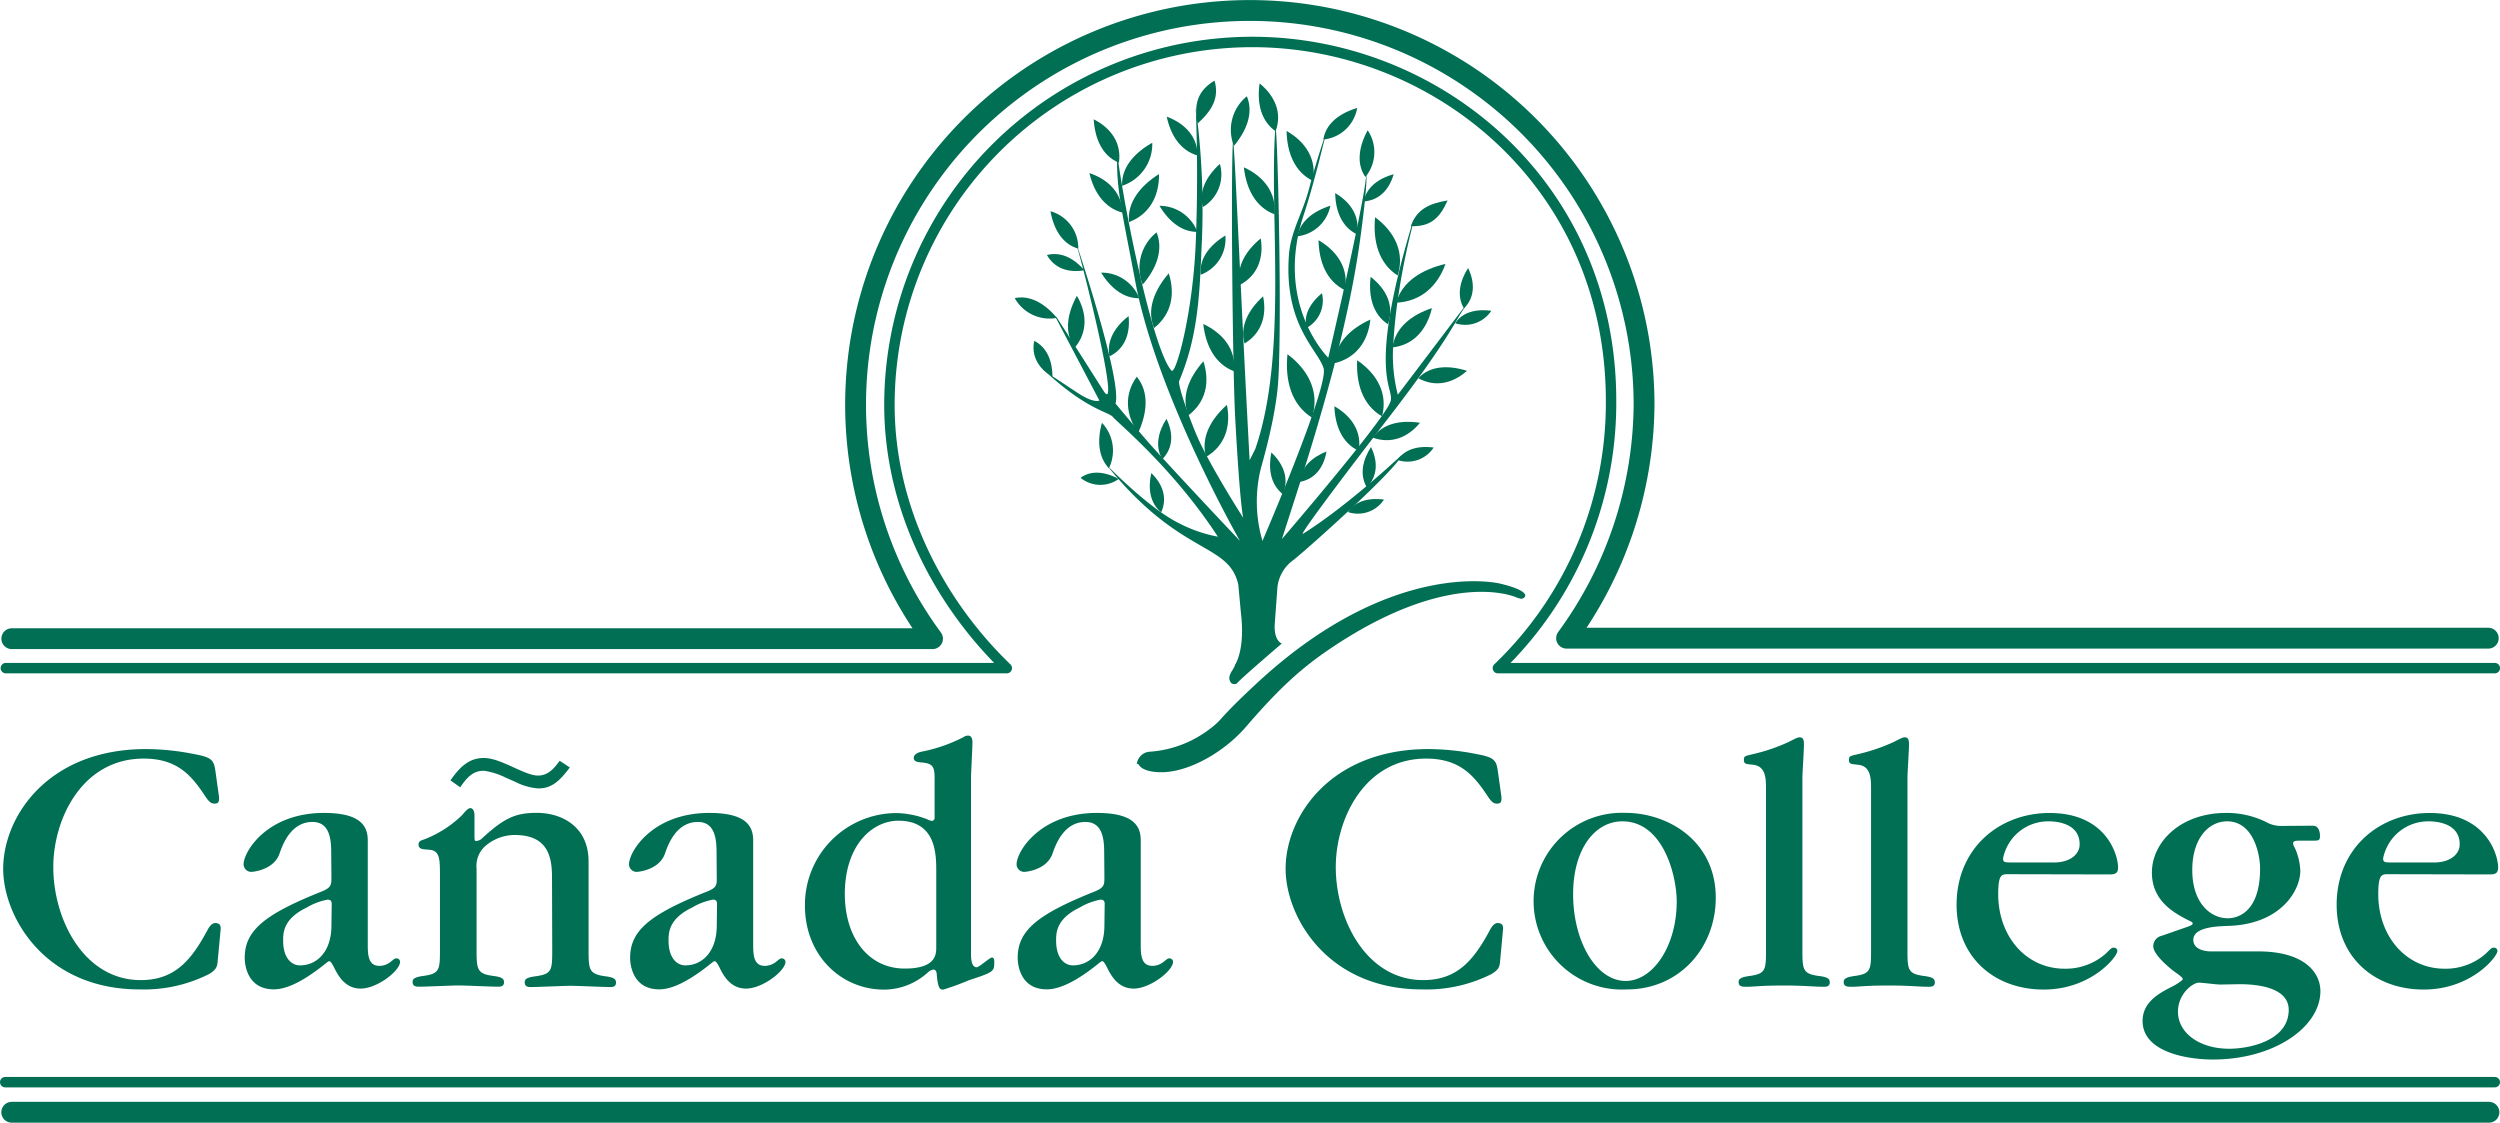 <svg id="Layer_1" data-name="Layer 1" xmlns="http://www.w3.org/2000/svg" viewBox="0 0 359.81 161.58"><title>Canada College Logo</title><path d="M244,255.07H376.51a56.74,56.74,0,1,1,102.41-33.68A57.5,57.5,0,0,1,467.77,255H600.42" transform="translate(-242.3 -163.15)" style="fill:none;stroke:#006f53;stroke-linecap:round;stroke-linejoin:round;stroke-width:3px"/><line x1="1.69" y1="160.08" x2="358.22" y2="160.08" style="fill:none;stroke:#006f53;stroke-linecap:round;stroke-width:3px"/><line x1="0.75" y1="155.75" x2="359.06" y2="155.75" style="fill:none;stroke:#006f53;stroke-linecap:round;stroke-width:1.5px"/><path d="M243.14,259.31H387.2c-9.85-9.5-16.89-23.12-16.89-37.89a52.24,52.24,0,0,1,52.23-52.23c26.56,0,51.63,20.49,51.63,51.63a52.83,52.83,0,0,1-16.29,38.49H601.36" transform="translate(-242.3 -163.15)" style="fill:none;stroke:#006f53;stroke-linecap:round;stroke-linejoin:round;stroke-width:1.5px"/><path d="M273.83,277.89c0,.54,0,.92-.65.92-.38,0-.7-.11-1.3-1-1.94-2.93-3.94-5.48-8.91-5.48-8.85,0-13,8.68-13,15.61,0,7.59,4.43,16.27,12.59,16.27,5,0,7.34-3,9.61-7.21.11-.22.54-1,1.08-1,.81,0,.81.49.81.86l-.43,4.61c-.06.76-.17,1.25-1.3,1.9a20.79,20.79,0,0,1-9.94,2.18c-13.65,0-19.63-10.47-19.63-17.36,0-7.53,6.46-17.23,20.55-17.23a36.08,36.08,0,0,1,7.08.75c2.43.44,2.7.92,2.91,2.39Z" transform="translate(-242.3 -163.15)" style="fill:#006f53"/><path d="M290,296.35c0,3.79-2.1,5.74-4.53,5.74-1.18,0-2.42-1-2.42-3.57,0-1.08,0-3.13,3.39-4.75a9.07,9.07,0,0,1,3-1.14c.27,0,.6.06.6.6Zm0-6.85c0,1-.06,1.4-1.35,1.94-8.28,3.3-11.13,5.62-11.13,9.57,0,.81.27,4.53,4.19,4.53,2.42,0,5.33-2,7.59-3.83,0,0,.27-.22.37-.22s.27,0,.76,1c.65,1.31,1.67,2.94,3.78,2.94,2.37,0,5.67-2.56,5.67-3.86a.52.52,0,0,0-.49-.49c-.27,0-.32.06-.92.54a2.56,2.56,0,0,1-1.56.54c-1.51,0-1.68-1.35-1.68-3V284.09c0-2.21-1.24-3.94-6.31-3.94-8.18,0-11.56,5.56-11.56,7.4a1.1,1.1,0,0,0,1.18,1.08c.06,0,3.17-.22,4-2.65.43-1.24,1.61-4.53,4.73-4.53,2.53,0,2.7,2.59,2.7,4.48Z" transform="translate(-242.3 -163.15)" style="fill:#006f53"/><path d="M321.75,289.91c0-2.53,0-6.58-5.31-6.58a6.43,6.43,0,0,0-4.55,1.83,3.86,3.86,0,0,0-1,3V299.6c0,3,0,3.68,2.33,4,1.35.16,1.62.43,1.62.92,0,.64-.54.64-.92.64-.81,0-4.65-.18-5.68-.18-.81,0-4.69.18-5.56.18-.43,0-1,0-1-.7,0-.49.43-.7,1.62-.86,2.32-.33,2.32-.92,2.32-3.95V289.28c0-2.55,0-3.74-1.62-3.84-.86-.06-1.46-.06-1.46-.76,0-.33.17-.54.76-.7a16,16,0,0,0,5.51-3.52c.38-.43.81-1,1.19-1s.59.48.59,1v2.65c0,.92,0,1.08.22,1.08a1.36,1.36,0,0,0,.75-.27c3.31-3.07,4.93-3.78,8-3.78,3.57,0,7.45,1.95,7.45,7v12.51c0,3,0,3.67,2.33,4,1.35.16,1.62.43,1.62.92,0,.64-.54.64-.92.64-.81,0-4.75-.18-5.62-.18s-4.76.18-5.68.18c-.38,0-.92,0-.92-.7,0-.48.38-.7,1.63-.86,2.33-.32,2.33-.92,2.33-3.94Z" transform="translate(-242.3 -163.15)" style="fill:#006f53"/><path d="M345.46,296.35c0,3.79-2.1,5.74-4.52,5.74-1.18,0-2.42-1-2.42-3.57,0-1.08,0-3.13,3.39-4.75a9.07,9.07,0,0,1,3-1.14c.27,0,.59.06.59.6Zm0-6.85c0,1,0,1.4-1.34,1.94-8.28,3.3-11.13,5.62-11.13,9.57,0,.81.27,4.53,4.19,4.53,2.42,0,5.32-2,7.58-3.83,0,0,.27-.22.38-.22s.27,0,.76,1c.64,1.31,1.67,2.94,3.78,2.94,2.37,0,5.67-2.56,5.67-3.86a.53.53,0,0,0-.49-.49c-.27,0-.32.06-.92.54a2.56,2.56,0,0,1-1.56.54c-1.52,0-1.68-1.35-1.68-3V284.09c0-2.21-1.24-3.94-6.31-3.94-8.18,0-11.56,5.56-11.56,7.4a1.1,1.1,0,0,0,1.18,1.08c.05,0,3.17-.22,4-2.65.43-1.24,1.61-4.53,4.73-4.53,2.53,0,2.69,2.59,2.69,4.48Z" transform="translate(-242.3 -163.15)" style="fill:#006f53"/><path d="M377.05,299.46c0,1,0,3.09-4.53,3.09-5.34,0-8.63-4.6-8.63-10.72,0-7.1,4-10.56,7.71-10.56,5.45,0,5.45,4.87,5.45,7.31Zm5-24.21c0-.82.21-4.47.21-5.23,0-.22,0-1-.64-1a1.21,1.21,0,0,0-.65.22,22.59,22.59,0,0,1-6.16,2.12c-.16.05-1,.27-1,.87s.7.6,1,.65c1.73.11,2,.6,2,2.23v5.76a.42.42,0,0,1-.38.43,2.24,2.24,0,0,1-.65-.22,12.65,12.65,0,0,0-4.58-.91,13.21,13.21,0,0,0-13.05,13.31c0,7.26,5.28,12.1,11.38,12.1a9.41,9.41,0,0,0,6.36-2.52,1.68,1.68,0,0,1,.76-.37c.38,0,.48.48.48.8.17,2,.49,2.09.92,2.09a35.7,35.7,0,0,0,3.67-1.34c3.57-1.18,3.68-1.23,3.68-2.63,0-.17,0-.65-.33-.65s-1.83,1.4-2.21,1.4-.81-.32-.81-1.89Z" transform="translate(-242.3 -163.15)" style="fill:#006f53"/><path d="M401.25,296.35c0,3.79-2.1,5.74-4.53,5.74-1.18,0-2.42-1-2.42-3.57,0-1.08,0-3.13,3.39-4.75a9.07,9.07,0,0,1,3-1.14c.27,0,.6.06.6.6Zm0-6.85c0,1-.06,1.4-1.35,1.94-8.28,3.3-11.13,5.62-11.13,9.57,0,.81.27,4.53,4.19,4.53,2.42,0,5.33-2,7.59-3.83,0,0,.26-.22.37-.22s.27,0,.76,1c.65,1.31,1.67,2.94,3.78,2.94,2.37,0,5.67-2.56,5.67-3.86a.52.52,0,0,0-.49-.49c-.27,0-.32.06-.92.54a2.56,2.56,0,0,1-1.56.54c-1.51,0-1.68-1.35-1.68-3V284.09c0-2.21-1.24-3.94-6.31-3.94-8.18,0-11.56,5.56-11.56,7.4a1.1,1.1,0,0,0,1.18,1.08c.06,0,3.17-.22,4-2.65.43-1.24,1.61-4.53,4.73-4.53,2.53,0,2.7,2.59,2.7,4.48Z" transform="translate(-242.3 -163.15)" style="fill:#006f53"/><path d="M458.4,277.89c0,.54,0,.92-.65.92-.38,0-.7-.11-1.29-1-1.95-2.93-3.95-5.48-8.91-5.48-8.86,0-13,8.68-13,15.61,0,7.59,4.42,16.27,12.58,16.27,5,0,7.34-3,9.61-7.21.11-.22.54-1,1.08-1,.81,0,.81.49.81.86l-.43,4.61c-.06.76-.16,1.25-1.3,1.9a20.77,20.77,0,0,1-9.93,2.18c-13.66,0-19.64-10.47-19.64-17.36,0-7.53,6.46-17.23,20.55-17.23a36,36,0,0,1,7.08.75c2.43.44,2.7.92,2.91,2.39Z" transform="translate(-242.3 -163.15)" style="fill:#006f53"/><path d="M468.71,291.87c0-6.61,3.19-10.51,7.08-10.51,5.89,0,7.83,7.8,7.83,11.54,0,6.39-3.4,11.43-7.35,11.43C472,304.33,468.71,298.59,468.71,291.87Zm20.53.49c0-8.18-6.86-12.22-13-12.22a12.72,12.72,0,1,0,.22,25.41C484,305.55,489.24,299.56,489.24,292.36Z" transform="translate(-242.3 -163.15)" style="fill:#006f53"/><path d="M496.47,276.83c0-1.62,0-3.46-1.94-3.62-1-.11-1.24-.11-1.24-.7s.16-.54,1.72-.92a26.45,26.45,0,0,0,4.65-1.62c1.29-.65,1.4-.7,1.67-.7.6,0,.6.59.6,1.13,0,.7-.22,4.05-.22,4.65v24.62c0,3,0,3.62,2.32,3.94,1.35.16,1.62.43,1.62.92,0,.64-.54.64-.92.64-1.46,0-2.53-.18-5.67-.18-3.56,0-4.21.18-5.34.18-.65,0-1.19,0-1.19-.7,0-.48.43-.7,1.62-.86,2.32-.32,2.32-.92,2.32-3.89Z" transform="translate(-242.3 -163.15)" style="fill:#006f53"/><path d="M511.59,276.83c0-1.62,0-3.46-1.94-3.62-1-.11-1.24-.11-1.24-.7s.16-.54,1.72-.92a26.45,26.45,0,0,0,4.65-1.62c1.29-.65,1.4-.7,1.67-.7.6,0,.6.59.6,1.13,0,.7-.22,4.05-.22,4.65v24.62c0,3,0,3.62,2.32,3.94,1.35.16,1.62.43,1.62.92,0,.64-.54.64-.92.64-1.45,0-2.54-.18-5.67-.18-3.56,0-4.21.18-5.34.18-.65,0-1.19,0-1.19-.7,0-.48.43-.7,1.62-.86,2.32-.32,2.32-.92,2.32-3.89Z" transform="translate(-242.3 -163.15)" style="fill:#006f53"/><path d="M532.05,287.28c-1.24,0-1.46,0-1.46-.6a6.62,6.62,0,0,1,6.54-5.32c.81,0,4.48.11,4.48,3.31,0,1.41-1.35,2.61-3.67,2.61ZM545.69,289c.86,0,1.45,0,1.45-1,0-1.84-1.72-7.84-9.85-7.84-7.35,0-13.39,5.18-13.39,13.2,0,7.53,5.4,12.21,12.53,12.21,6.85,0,10.61-4.73,10.61-5.55a.48.48,0,0,0-.49-.48c-.32,0-.37.05-1.18.86a8.71,8.71,0,0,1-5.92,2.17c-5.56,0-9.56-4.66-9.56-10.73,0-2.82.49-2.87,1.4-2.87Z" transform="translate(-242.3 -163.15)" style="fill:#006f53"/><path d="M567.58,288.15c0,7.16-4.17,7.16-4.66,7.16-2.44,0-5.1-2.15-5.1-6.95,0-4.58,2.39-7,5-7C566.66,281.35,567.58,286.15,567.58,288.15Zm3.2-6.13a4.34,4.34,0,0,1-2.33-.56,12.8,12.8,0,0,0-5.75-1.31c-6.6,0-10.69,4.22-10.69,8.59,0,4.2,3.39,5.93,5.54,7,.11.05.33.16.33.32s-.15.27-.75.48l-3.73,1.3a1.52,1.52,0,0,0-1.19,1.51c0,1.24,2.49,3.23,3,3.61,1.24.86,1.24,1,1.24,1.13s-1,.81-1.42,1c-2,1-4.36,2.28-4.36,5,0,4.46,6.35,5.55,10.12,5.55,8.83,0,15.47-4.68,15.47-9.84,0-2.65-2.27-5.77-9.12-5.72h-6.63c-.32,0-2.54-.05-2.54-1.67,0-1.84,3.46-1.95,5-2,7.58-.22,10.4-5.08,10.4-7.94a8.73,8.73,0,0,0-.87-3.46.79.79,0,0,1-.16-.49c0-.32.32-.38,1-.38h1.95c.75,0,.91-.05.91-.7,0-.1,0-1.45-1-1.45Zm-6.24,22.78c1.4,0,7.16.05,7.16,3.69,0,4.46-5.71,5.6-8.56,5.6-4.37,0-7.38-2.34-7.38-5.32,0-2.61,2.15-4.19,3-4.19.49,0,2.59.27,3.07.27Z" transform="translate(-242.3 -163.15)" style="fill:#006f53"/><path d="M586.75,287.28c-1.24,0-1.46,0-1.46-.6a6.62,6.62,0,0,1,6.54-5.32c.81,0,4.48.11,4.48,3.31,0,1.41-1.35,2.61-3.67,2.61ZM600.39,289c.86,0,1.45,0,1.45-1,0-1.84-1.72-7.84-9.85-7.84-7.34,0-13.39,5.18-13.39,13.2,0,7.53,5.4,12.21,12.53,12.21,6.85,0,10.61-4.73,10.61-5.55a.48.48,0,0,0-.49-.48c-.32,0-.37.05-1.18.86a8.71,8.71,0,0,1-5.92,2.17c-5.56,0-9.56-4.66-9.56-10.73,0-2.82.49-2.87,1.41-2.87Z" transform="translate(-242.3 -163.15)" style="fill:#006f53"/><path d="M324.31,273.61c-1.23,1.6-2.48,3.14-4.71,3a8.73,8.73,0,0,1-3.13-.93l-1.45-.64a10.21,10.21,0,0,0-3-.95c-1.69-.08-2.61,1.11-3.49,2.37l-1.4-1c1.27-1.79,2.63-3.31,5-3.21s5.59,2.44,7.49,2.52c1.51.06,2.42-1,3.23-2.13Z" transform="translate(-242.3 -163.15)" style="fill:#006f53"/><path d="M461.12,249.31l-.43-.12c-1-.48-10.31-3.88-26.87,7.27-4.21,2.83-7.42,5.75-12.19,11.29-3.15,3.65-8,6.34-11.73,6.53-1.59.08-3.22-.2-3.75-1.13-.15-.25-.29.23-.21-.21a2.05,2.05,0,0,1,1.3-1.5,3.64,3.64,0,0,1,.79-.12,16,16,0,0,0,8.51-3.35,9.71,9.71,0,0,0,1.63-1.52c.67-.73,1.78-1.95,4.86-4.82,19.56-18.25,35-14.53,35.14-14.49h0l.29.07C463.38,248.42,461.58,249.47,461.12,249.31Z" transform="translate(-242.3 -163.15)" style="fill:#006f53"/><path d="M452.94,207.47l.26-.2c-1.35,1.8-2.15,4.45-10.9,15.81-.84,1.09-13.58,17.6-12.44,16.88,6.57-4.13,14.2-11.35,14.2-11.35-.57,1.95-13.93,13.85-15.62,15.15a5.55,5.55,0,0,0-2.29,3.93l-.37,5.08c-.22,2.6,1,3,1,3-7,6-6.47,5.77-6.47,5.77s-.61.21-.85-.14c-.38-.57-.25-.94.06-1.56a4.57,4.57,0,0,0,.57-1.08s1.44-2.1.81-7.36l-.38-4.11c-1.39-6.14-8.27-4-18.86-17.11-.36-.45,5.77,6.05,10.36,8.29a20,20,0,0,0,5.56,1.92c-6.45-9.9-14.54-16.49-15.08-17.2s-3.41-1-8.71-5.65c-1.34-1.18.56.15,3.61,2.16,2.36,1.55,3.13,1.1,3.13,1.1l-6.31-12,.15,0s1.3,2,6.72,10.55c2.48,4-2.23-15.4-4-21.54,0,0,6.75,20.07,5.76,23.42,0,0,3.61,4.34,5.22,6.13,4.06,4.52,12.69,13.64,12.69,13.64s-12-21-15.07-37.36c-1.75-9.41-2.73-13-2.61-18,0-1.5-.25-1.08,1.07,6.3,1.66,9.2,4.68,22.29,6.76,24.55.63.69,3.07-8.29,3.48-18.26.45-10.73,0-19.61,0-19.61a109.32,109.32,0,0,1,.82,20.68c-.26,6.31-.53,12.4-3.2,18.68-.25.59,1.81,6.42,3,8.87,2.08,4.38,6.22,10.83,6.22,10.83s-.46-1.62-1.15-14.28c-.38-7-.64-34.89-.34-39.67.16-2.46,1,19.64,2.41,45.66l.81-1.61c4.72-13.59,2-33.86,2.88-46,.23-3.11,1,25.19.46,35.69-.11,2-.46,5.75-2.54,13.12A20,20,0,0,0,424,241s9.57-22.18,8.8-24.83-5.7-6.15-5-16.2c.21-3.42,2-6.18,2.88-9.57,1.22-4.6,2.48-8.15,2.48-8.15s-1.63,7-3.22,11.82c-4.3,12.89,3.53,20.57,3.53,20.57s5.14-22,5.44-26.12c0-.59.4,0-.87,9.21-2.2,15.9-8.32,33.85-11.24,43,0,0,14.21-16.52,15.55-19.6,1-2.17-3.57-3,3.09-25.41.05-.16.19-.21.23-.37a100.27,100.27,0,0,0-2.17,10.76,72.85,72.85,0,0,0-.73,7.77,23,23,0,0,0,.71,6.08Z" transform="translate(-242.3 -163.15)" style="fill:#006f53"/><path d="M406.1,225.46c1.32-2.86,1.62-5.88-.19-8.09C404.05,219.93,404.32,222.87,406.1,225.46Z" transform="translate(-242.3 -163.15)" style="fill:#006f53"/><path d="M393.49,193.55c.46,2.56,1.7,4.74,4,5.38A5.49,5.49,0,0,0,393.49,193.55Z" transform="translate(-242.3 -163.15)" style="fill:#006f53"/><path d="M440.21,194.41c-.33,3.4.49,6.64,3.25,8.39C444.49,199.54,443.09,196.56,440.21,194.41Z" transform="translate(-242.3 -163.15)" style="fill:#006f53"/><path d="M432.07,197.72c.06,3.07,1.13,5.89,3.79,7.19C436.44,201.9,434.88,199.36,432.07,197.72Z" transform="translate(-242.3 -163.15)" style="fill:#006f53"/><path d="M418.66,197.05c-2.21,1.35-3.79,3.28-3.55,5.64A5.49,5.49,0,0,0,418.66,197.05Z" transform="translate(-242.3 -163.15)" style="fill:#006f53"/><path d="M437.63,178.69c-2.48.74-4.5,2.2-4.87,4.54A5.48,5.48,0,0,0,437.63,178.69Z" transform="translate(-242.3 -163.15)" style="fill:#006f53"/><path d="M417.87,186.74c-1.91,1.74-3.1,3.93-2.43,6.2A5.47,5.47,0,0,0,417.87,186.74Z" transform="translate(-242.3 -163.15)" style="fill:#006f53"/><path d="M434.46,190.94c.05,2.53.93,4.86,3.13,5.93C438.06,194.38,436.77,192.29,434.46,190.94Z" transform="translate(-242.3 -163.15)" style="fill:#006f53"/><path d="M439.14,181.9c-1.25,2.31-1.67,4.79-.33,6.72A5.61,5.61,0,0,0,439.14,181.9Z" transform="translate(-242.3 -163.15)" style="fill:#006f53"/><path d="M427.47,182c.06,3.08,1.13,5.89,3.79,7.19C431.83,186.13,430.27,183.59,427.47,182Z" transform="translate(-242.3 -163.15)" style="fill:#006f53"/><path d="M421.32,187.23c.34,3.06,1.67,5.75,4.43,6.77C426,190.93,424.26,188.57,421.32,187.23Z" transform="translate(-242.3 -163.15)" style="fill:#006f53"/><path d="M424.09,205.8c-2.1,1.92-3.39,4.32-2.67,6.79C423.86,211.11,424.66,208.57,424.09,205.8Z" transform="translate(-242.3 -163.15)" style="fill:#006f53"/><path d="M399.09,188.06c.64,2.72,2.14,5,4.76,5.69C403.77,191,401.9,189,399.09,188.06Z" transform="translate(-242.3 -163.15)" style="fill:#006f53"/><path d="M423.75,197.46c-2.19,1.81-3.59,4.15-3,6.69C423.3,202.8,424.21,200.29,423.75,197.46Z" transform="translate(-242.3 -163.15)" style="fill:#006f53"/><path d="M432.56,205.35c-1.64,1.36-2.69,3.11-2.22,5A4.49,4.49,0,0,0,432.56,205.35Z" transform="translate(-242.3 -163.15)" style="fill:#006f53"/><path d="M456.93,207.88c-2.12-.28-4.12.15-5.19,1.79A4.5,4.5,0,0,0,456.93,207.88Z" transform="translate(-242.3 -163.15)" style="fill:#006f53"/><path d="M448.64,227.56c-2.11-.27-4.12.16-5.19,1.8A4.5,4.5,0,0,0,448.64,227.56Z" transform="translate(-242.3 -163.15)" style="fill:#006f53"/><path d="M441.49,235.05c-2.11-.27-4.11.16-5.18,1.8A4.5,4.5,0,0,0,441.49,235.05Z" transform="translate(-242.3 -163.15)" style="fill:#006f53"/><path d="M403.31,232.08c-1.88-1-3.91-1.32-5.49-.16A4.51,4.51,0,0,0,403.31,232.08Z" transform="translate(-242.3 -163.15)" style="fill:#006f53"/><path d="M439.53,209.14c-2.87,1.31-5.06,3.41-5.13,6.27C437.49,214.67,439.2,212.26,439.53,209.14Z" transform="translate(-242.3 -163.15)" style="fill:#006f53"/><path d="M418.88,221.42c-2.34,2.09-3.79,4.74-3,7.49C418.6,227.31,419.5,224.51,418.88,221.42Z" transform="translate(-242.3 -163.15)" style="fill:#006f53"/><path d="M394.41,208.9c-1.67-2-3.8-3.32-6.06-2.84A5.72,5.72,0,0,0,394.41,208.9Z" transform="translate(-242.3 -163.15)" style="fill:#006f53"/><path d="M393.78,217.41c0-2.21-.74-4.25-2.63-5.2C390.69,214.37,391.78,216.21,393.78,217.41Z" transform="translate(-242.3 -163.15)" style="fill:#006f53"/><path d="M398.38,202.05c-1.45-1.67-3.34-2.73-5.4-2.2C394.06,201.78,396.08,202.45,398.38,202.05Z" transform="translate(-242.3 -163.15)" style="fill:#006f53"/><path d="M453.59,201.73c-1.19,1.87-1.67,4-.59,5.81C454.55,206,454.62,203.82,453.59,201.73Z" transform="translate(-242.3 -163.15)" style="fill:#006f53"/><path d="M439.62,227.49c-1.2,1.86-1.68,4-.6,5.8C440.57,231.71,440.65,229.58,439.62,227.49Z" transform="translate(-242.3 -163.15)" style="fill:#006f53"/><path d="M410.18,223.43c-1.19,1.86-1.68,4-.59,5.8C411.14,227.65,411.21,225.52,410.18,223.43Z" transform="translate(-242.3 -163.15)" style="fill:#006f53"/><path d="M433.21,228.13c-2.06.82-3.67,2.26-3.86,4.38C431.53,232.13,432.83,230.43,433.21,228.13Z" transform="translate(-242.3 -163.15)" style="fill:#006f53"/><path d="M408,231.23c-.49,2.16-.22,4.31,1.42,5.66C410.34,234.88,409.68,232.85,408,231.23Z" transform="translate(-242.3 -163.15)" style="fill:#006f53"/><path d="M404.73,208.64c-1.92,1.49-3.2,3.51-2.75,5.8C404.17,213.37,405,211.19,404.73,208.64Z" transform="translate(-242.3 -163.15)" style="fill:#006f53"/><path d="M442.88,188.22c-2.13.59-3.9,1.84-4.32,3.92C440.77,192,442.25,190.46,442.88,188.22Z" transform="translate(-242.3 -163.15)" style="fill:#006f53"/><path d="M448.39,207.5c-2.89.94-5.25,2.76-5.69,5.65C445.72,212.83,447.66,210.62,448.39,207.5Z" transform="translate(-242.3 -163.15)" style="fill:#006f53"/><path d="M415.5,215.15c-2.09,2.34-3.25,5.13-2.16,7.78C415.87,221,416.46,218.15,415.5,215.15Z" transform="translate(-242.3 -163.15)" style="fill:#006f53"/><path d="M410.51,202.49c-2.08,2.41-3.21,5.24-2.11,7.87C410.9,208.39,411.48,205.48,410.51,202.49Z" transform="translate(-242.3 -163.15)" style="fill:#006f53"/><path d="M409.11,188.2c-2.69,1.7-4.6,4.08-4.32,6.91C407.76,194,409.16,191.34,409.11,188.2Z" transform="translate(-242.3 -163.15)" style="fill:#006f53"/><path d="M415.48,209.78c.34,3.06,1.67,5.76,4.44,6.81C420.21,213.53,418.42,211.16,415.48,209.78Z" transform="translate(-242.3 -163.15)" style="fill:#006f53"/><path d="M453.43,216.52c-2.65-.84-5.31-.76-7,1.06C448.83,218.92,451.36,218.36,453.43,216.52Z" transform="translate(-242.3 -163.15)" style="fill:#006f53"/><path d="M446.67,224c-2.74-.42-5.35.07-6.78,2.14C442.51,227.08,444.92,226.13,446.67,224Z" transform="translate(-242.3 -163.15)" style="fill:#006f53"/><path d="M450.34,201.13c-3.41.81-6.28,2.57-7.08,5.58C446.75,206.56,449.19,204.37,450.34,201.13Z" transform="translate(-242.3 -163.15)" style="fill:#006f53"/><path d="M450.64,192c-2.77.46-4.46,1.34-5.29,3.7C448.15,195.81,449.52,194.56,450.64,192Z" transform="translate(-242.3 -163.15)" style="fill:#006f53"/><path d="M408.14,183.7c-2.57,1.45-4.46,3.56-4.34,6.19A6.32,6.32,0,0,0,408.14,183.7Z" transform="translate(-242.3 -163.15)" style="fill:#006f53"/><path d="M397.29,205.72c-1.4,2.56-1.86,5.32-.32,7.48C398.85,211,398.77,208.22,397.29,205.72Z" transform="translate(-242.3 -163.15)" style="fill:#006f53"/><path d="M410.22,179.94c.56,2.63,1.95,4.88,4.44,5.59C414.65,182.86,412.89,180.93,410.22,179.94Z" transform="translate(-242.3 -163.15)" style="fill:#006f53"/><path d="M423.59,175.15c-.4,2.74.14,5.38,2.3,6.89C426.85,179.44,425.84,177,423.59,175.15Z" transform="translate(-242.3 -163.15)" style="fill:#006f53"/><path d="M399.71,180.32c.17,2.78,1.22,5.26,3.63,6.25C403.74,183.8,402.26,181.61,399.71,180.32Z" transform="translate(-242.3 -163.15)" style="fill:#006f53"/><path d="M414.66,180.94c2.1-1.91,3.15-3.73,2.44-6.19C414.66,176.22,414.1,178.17,414.66,180.94Z" transform="translate(-242.3 -163.15)" style="fill:#006f53"/><path d="M419.89,184.15c1.84-2.2,2.85-4.78,1.86-7.14A6.23,6.23,0,0,0,419.89,184.15Z" transform="translate(-242.3 -163.15)" style="fill:#006f53"/><path d="M437.63,215c-.17,3.35.79,6.48,3.58,8.07C442.06,219.83,440.55,217,437.63,215Z" transform="translate(-242.3 -163.15)" style="fill:#006f53"/><path d="M434.35,221.62c.09,2.77,1.09,5.29,3.5,6.42C438.33,225.33,436.89,223.07,434.35,221.62Z" transform="translate(-242.3 -163.15)" style="fill:#006f53"/><path d="M425.28,228.27c-.47,2.31-.13,4.59,1.64,6C427.85,232.12,427.1,230,425.28,228.27Z" transform="translate(-242.3 -163.15)" style="fill:#006f53"/><path d="M439.57,203c-.33,2.75.28,5.38,2.49,6.82C443,207.2,441.87,204.77,439.57,203Z" transform="translate(-242.3 -163.15)" style="fill:#006f53"/><path d="M433.77,192.76c-2.39.77-4.35,2.2-4.73,4.4A5.49,5.49,0,0,0,433.77,192.76Z" transform="translate(-242.3 -163.15)" style="fill:#006f53"/><path d="M409.18,192.77c1.29,2.16,3.15,3.77,5.45,3.75A5.85,5.85,0,0,0,409.18,192.77Z" transform="translate(-242.3 -163.15)" style="fill:#006f53"/><path d="M400.9,224c-.68,2.42-.57,4.88,1,6.54A5.83,5.83,0,0,0,400.9,224Z" transform="translate(-242.3 -163.15)" style="fill:#006f53"/><path d="M400.78,202.39c1.31,2.13,3.19,3.72,5.49,3.68A5.82,5.82,0,0,0,400.78,202.39Z" transform="translate(-242.3 -163.15)" style="fill:#006f53"/><path d="M406.76,204.1c2-2.31,3-5,2-7.5A6.49,6.49,0,0,0,406.76,204.1Z" transform="translate(-242.3 -163.15)" style="fill:#006f53"/><path d="M427.6,214.13c-.37,3.71.51,7.23,3.53,9.13C432.25,219.72,430.73,216.47,427.6,214.13Z" transform="translate(-242.3 -163.15)" style="fill:#006f53"/></svg>